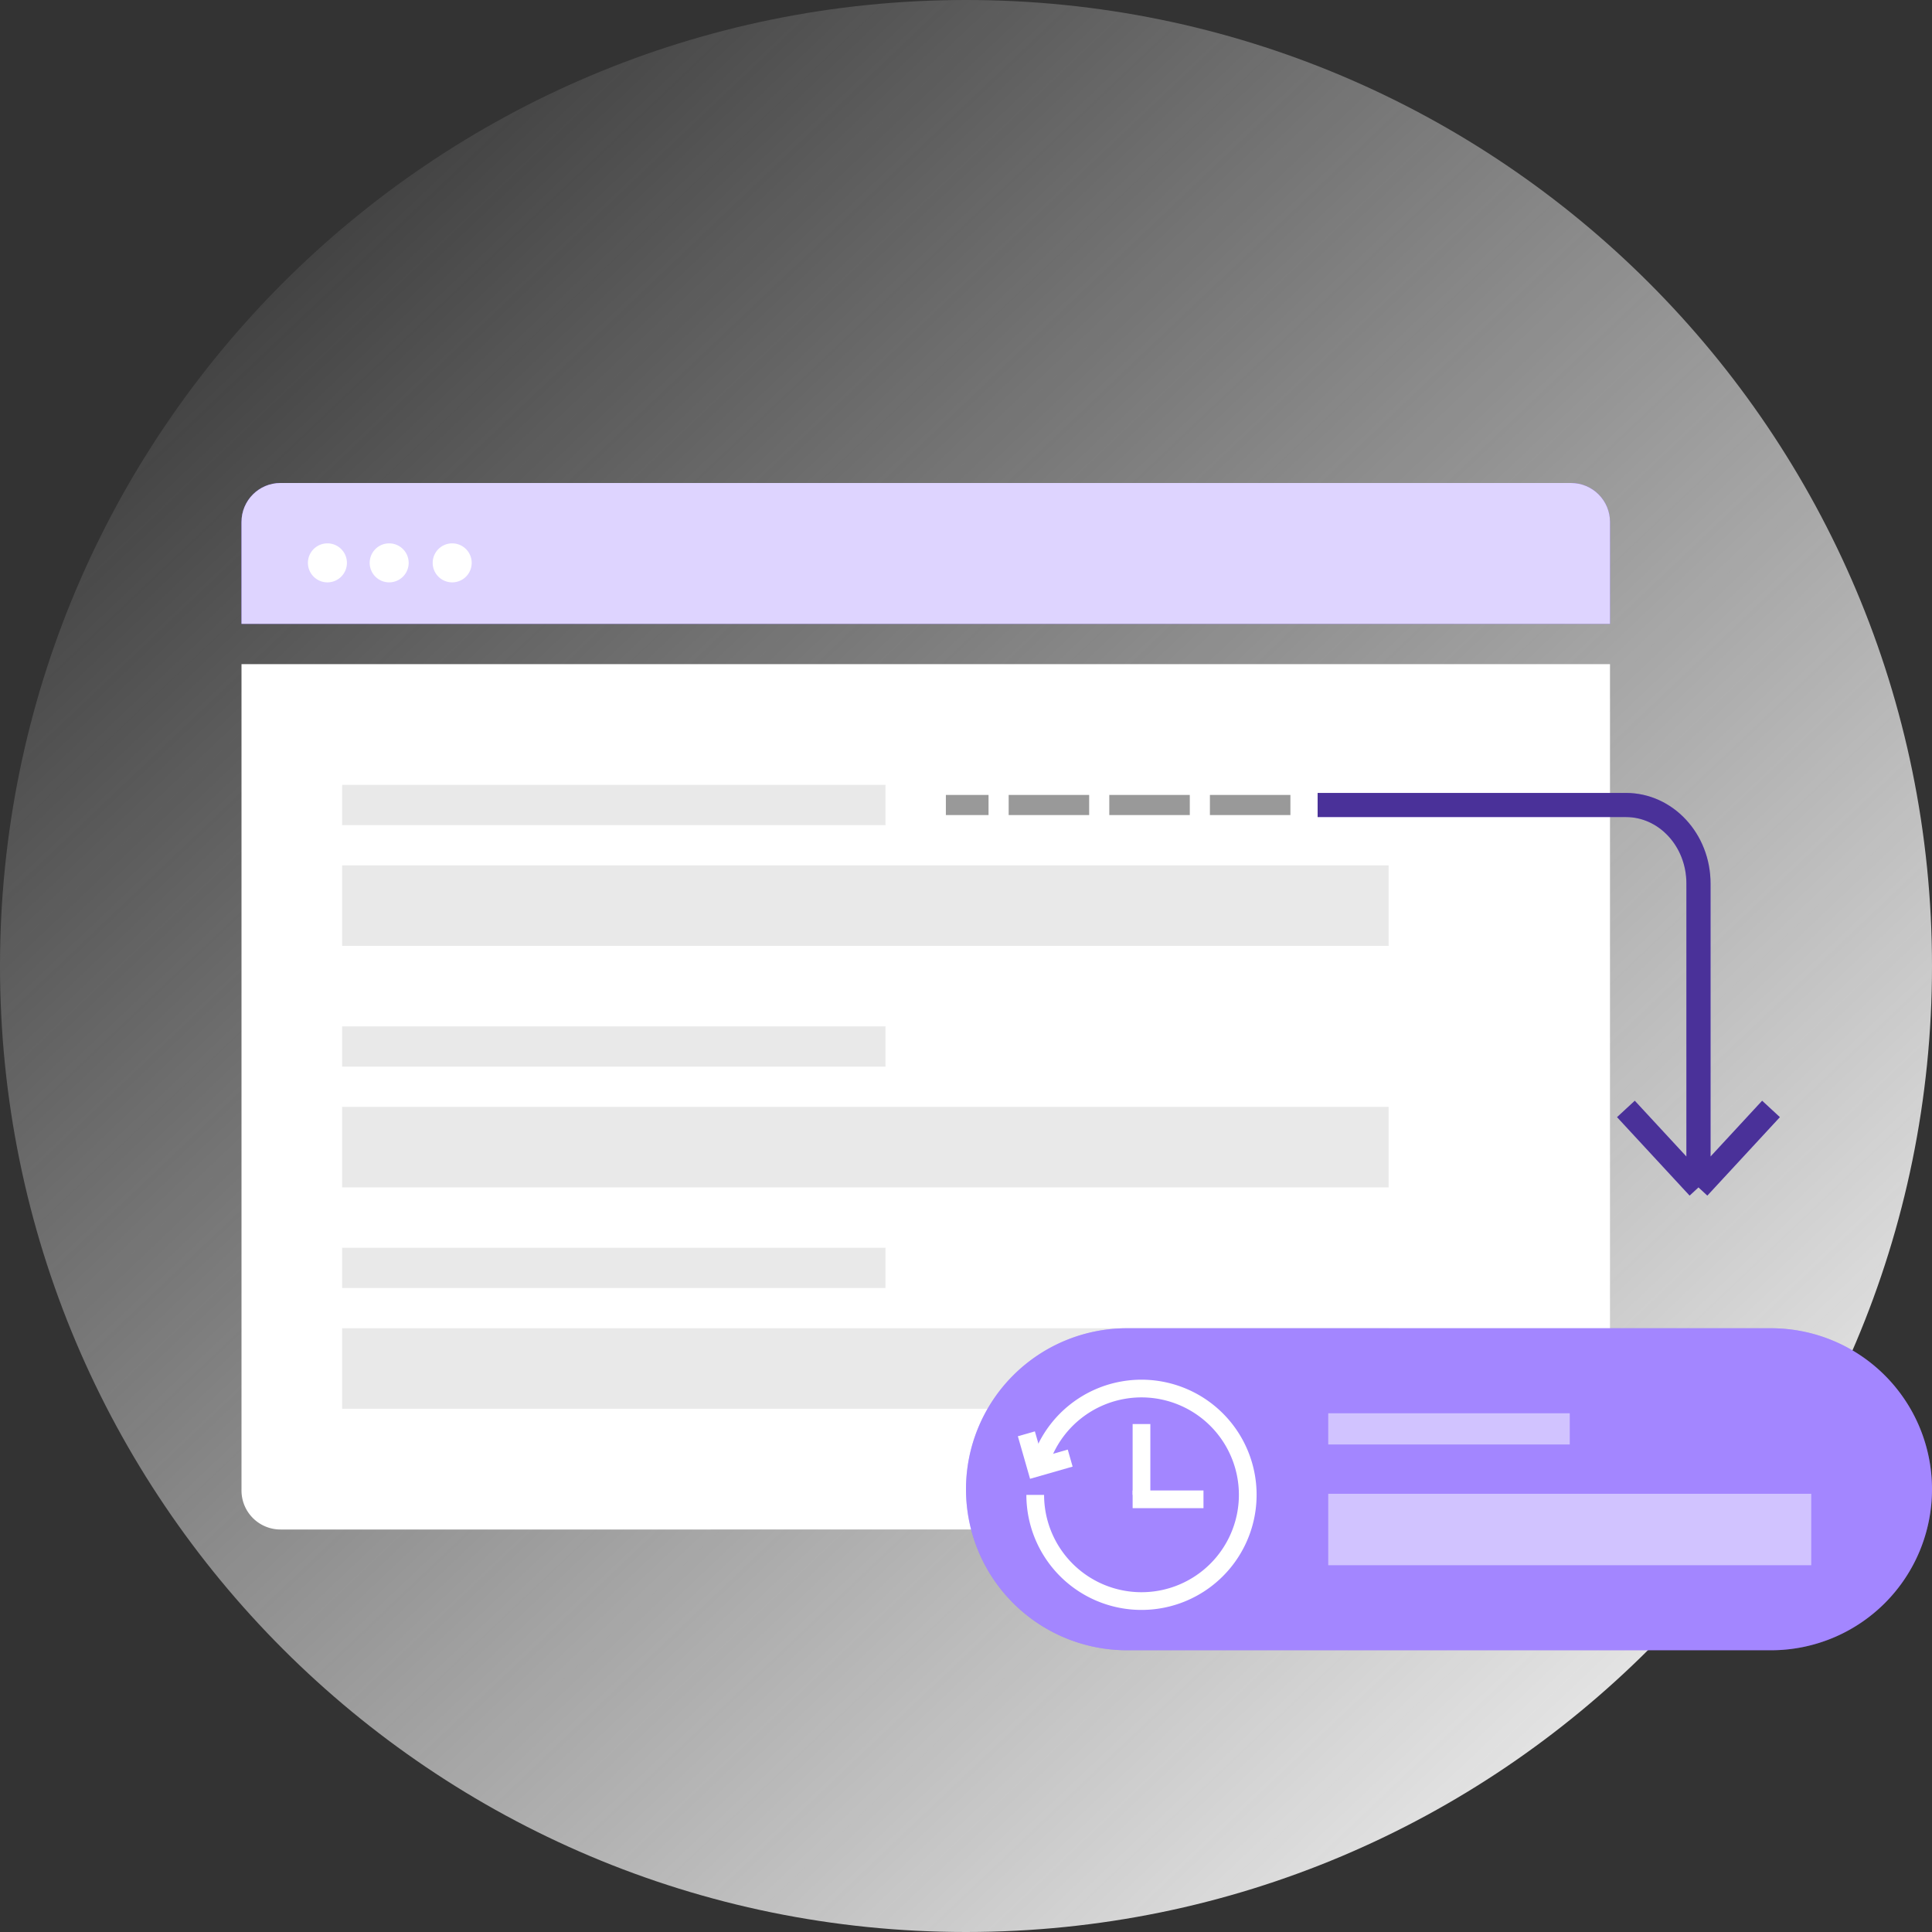 <svg aria-hidden="true" focusable="false" aria-label="Browser List Callout" class="browserListCallout" width="96" height="96" viewBox="0 0 96 96" fill="none"><rect x="0" y="0" width="96" height="96" fill="#333333" stroke="none"/><path d="M48 96c26.51 0 48-21.49 48-48S74.51 0 48 0 0 21.49 0 48s21.49 48 48 48Z" fill="url(#paint0_linear_3:150)"/><path d="M12 33h68v41.063c0 1.07-.867 1.937-1.937 1.937H13.937A1.937 1.937 0 0 1 12 74.063V33Z" fill="white"/><path d="M80 31H12v-5.063c0-1.07.867-1.937 1.937-1.937h64.126c1.07 0 1.937.867 1.937 1.937V31Z" fill="#7C52FF"/><path opacity=".75" d="M80 31H12v-5.063c0-1.07.867-1.937 1.937-1.937h64.126c1.07 0 1.937.867 1.937 1.937V31Z" fill="white"/><path d="M16.238 28.937a.969.969 0 1 0 0-1.937.969.969 0 0 0 0 1.937Z" fill="white"/><path d="M19.338 28.937a.968.968 0 1 0 0-1.937.968.968 0 0 0 0 1.937Z" fill="white"/><path d="M22.438 28.937a.969.969 0 1 0 0-1.937.969.969 0 0 0 0 1.937Z" fill="white"/><path d="M44 39H17v2h27v-2Z" fill="#E9E9E9"/><path d="M44 51H17v2h27v-2Z" fill="#E9E9E9"/><path d="M44 62H17v2h27v-2Z" fill="#E9E9E9"/><path d="M69 43H17v4h52v-4Z" fill="#E9E9E9"/><path d="M69 55H17v4h52v-4Z" fill="#E9E9E9"/><path d="M69 66H17v4h52v-4Z" fill="#E9E9E9"/><path d="M48 74a8 8 0 0 1 8-8h32a8 8 0 0 1 0 16H56a8 8 0 0 1-8-8Z" fill="#7C52FF"/><path opacity=".3" d="M48 74a8 8 0 0 1 8-8h32a8 8 0 0 1 0 16H56a8 8 0 0 1-8-8Z" fill="white"/><path d="M56.72 70.76v3.52" stroke="white" stroke-width=".88"/><path d="M59.8 74.5h-3.52" stroke="white" stroke-width=".88"/><path d="M51.44 74.28a5.28 5.28 0 1 0 .44-2.114l-.22.354" stroke="white" stroke-width=".88"/><path d="m51 71.245.485 1.692 1.692-.485" stroke="white" stroke-width=".88"/><path opacity=".5" d="M66 71h12" stroke="white" stroke-width="1.55"/><path opacity=".5" d="M66 76h24" stroke="white" stroke-width="3.55"/><path d="M65.472 40h15.32c1.99 0 3.604 1.745 3.604 3.897V59m0 0-3.605-3.897M84.396 59 88 55.103" stroke="#7C52FF" stroke-width="1.2"/><path d="M64.12 40H47"/><g opacity=".4"><path d="M65.472 40h15.32c1.99 0 3.604 1.745 3.604 3.897V59m0 0-3.605-3.897M84.396 59 88 55.103" stroke="#000000" stroke-width="1.2"/><path d="M64.12 40H47" stroke="#000000" stroke-dasharray="4 1"/></g><defs><linearGradient id="paint0_linear_3:150" x1="82" y1="87" x2="6.5" y2="7.5" gradientUnits="userSpaceOnUse"><stop stop-color="#E9E9E9"/><stop offset="1" stop-color="#E9E9E9" stop-opacity="0"/></linearGradient></defs></svg>
